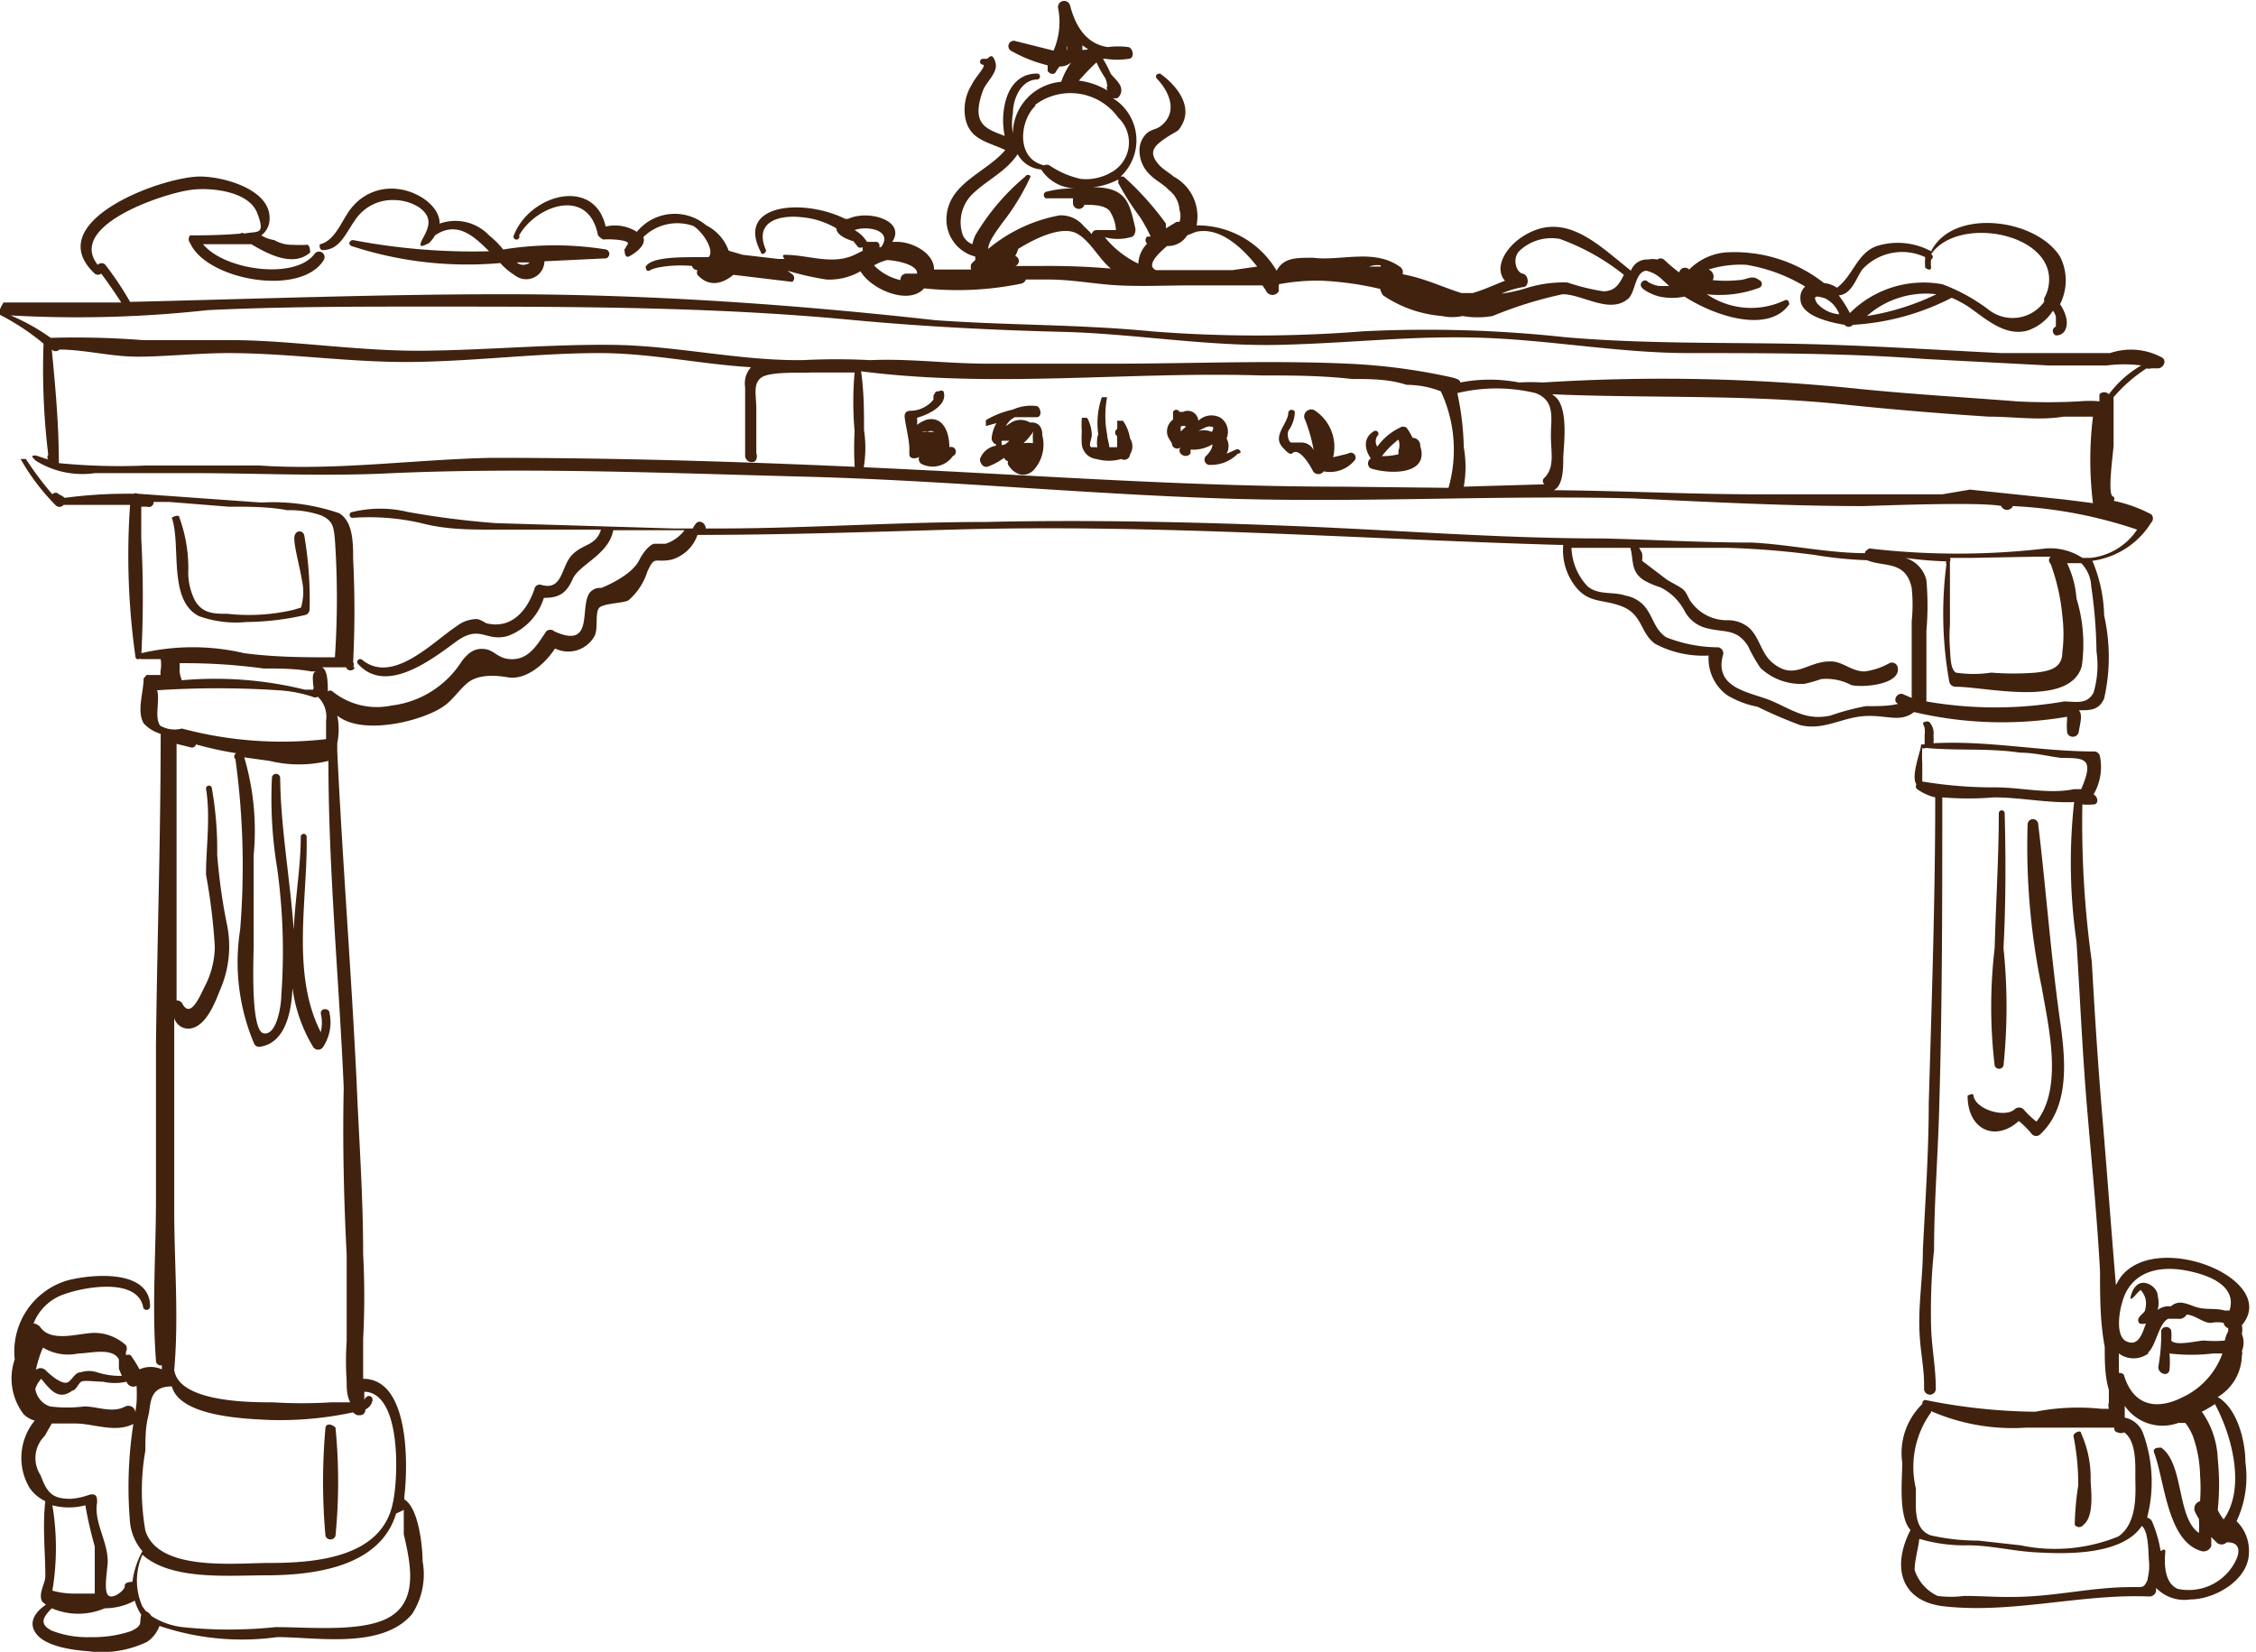 <svg xmlns="http://www.w3.org/2000/svg" viewBox="0 0 38.33 28.07"><defs><style>.cls-1{fill:#40220f;}</style></defs><title>資產 13</title><g id="圖層_2" data-name="圖層 2"><g id="圖層_7" data-name="圖層 7"><path class="cls-1" d="M5.53,24.26a10.27,10.27,0,0,0,0,1.84.09.09,0,0,0,.17,0,9.43,9.43,0,0,0,0-1.84C5.63,24.19,5.54,24.19,5.53,24.26Z"/><path class="cls-1" d="M35.12,12.18s0,0,0,0h0s0,0,0,0,0,0,0,.06a1.06,1.06,0,0,0,0,.19c0,.11.18.13.2,0s.07-.29,0-.36h0c.2,0,.34,0,.43-.2a3.19,3.19,0,0,0,0-1.41,2.52,2.52,0,0,0-.2-.93,1.4,1.4,0,0,0,1-.65.1.1,0,0,0,0-.14,2.45,2.45,0,0,0-.64-.23.05.05,0,0,0,0-.07c-.12,0,0-.76,0-.88,0-.27,0-.54,0-.81a2.59,2.59,0,0,1,.56-.49.15.15,0,0,0,.08,0h.11c.09,0,.16-.12.08-.18A1.1,1.1,0,0,0,35.85,6C35.24,6,34.63,6,34,6c-1.21-.06-2.41-.14-3.62-.16s-2.53,0-3.79-.11a21.81,21.81,0,0,0-3.43-.1,22.78,22.78,0,0,1-3.6,0c-1.23-.12-2.45-.1-3.68-.19C13.46,5.17,11,5,8.56,5c-2.12,0-4.23.08-6.35.13a0,0,0,0,0,0,0,5.31,5.31,0,0,0-.42-.63.09.09,0,0,0-.13,0c-.52-.66,1.08-1.2,1.56-1.27.31-.05,1,0,1.15.39s0,.3-.22.35h0a.06.06,0,0,0-.07,0C3.74,4,3.37,4,3.23,4a.1.1,0,0,0,0,.13c.28.63,1.88.92,2.27.29a.09.09,0,0,0-.16-.1c-.34.44-1.53.27-1.89-.17.23,0,.57,0,.82,0,.3.18.72.39,1,.14,0,0,0-.14-.06-.13a1.85,1.85,0,0,1-.23,0,.61.61,0,0,1-.32-.08A.59.59,0,0,1,4.44,4a.35.35,0,0,0,.14-.28C4.6,3.22,3.8,3,3.4,3c-.65,0-2.73.77-1.79,1.65a.09.09,0,0,0,.11,0c.12.16.23.32.34.49q-1,0-2,0S0,5.24,0,5.26s0,.07,0,.09a4,4,0,0,1,.74.49A12,12,0,0,0,.82,7.73a.06.06,0,0,0,0,.08L.61,7.74c-.06,0-.1,0,0,.09a1.49,1.49,0,0,0,1,.21c.55,0,1.1,0,1.65,0,1.14,0,2.27.06,3.41,0,2.33-.1,4.68,0,7,.06s4.72.29,7.08.37,4.65-.06,7,0c1.3.06,2.6.13,3.9.13.11,0,2-.08,2.36,0H34a.11.11,0,0,0,.2,0A7.7,7.7,0,0,1,36.31,9a1.09,1.09,0,0,1-.79.48h-.14a1,1,0,0,0-.62-.16,12.88,12.88,0,0,1-3,0s-.09.05-.07.08c-.63,0-1.3-.15-1.93-.18-.84,0-1.69-.05-2.53-.07-1.74,0-3.48-.14-5.22-.21s-3.51-.11-5.27-.07c-1.59,0-3.17.12-4.75.11,0-.09-.1-.15-.16-.09a.47.47,0,0,0-.06.09h-.34l-3-.09A14.56,14.56,0,0,1,6.93,8.7a2,2,0,0,0-.94,0,.05.05,0,0,0,0,.1A3.92,3.92,0,0,1,7.2,8.9C7.6,9,8,9,8.4,9L10.21,9c-.08.28-.32.24-.5.44s-.15.6-.51.5a.09.09,0,0,0-.12.07c-.12.36-.39.69-.82.58,0,0-.11-.07-.16-.07a.56.56,0,0,0-.34.12c-.41.27-1.09,1-1.61.57a.05.05,0,0,0-.06.08c.47.51,1.23-.07,1.65-.38s.5,0,.88-.1a1,1,0,0,0,.62-.65c.25,0,.38-.07.49-.32s.61-.41.69-.83h.48l.73,0a.66.66,0,0,1-.32.23c-.06,0-.14,0-.19,0s-.17.1-.26.28-.35.35-.64.47c-.06,0-.11,0-.18.06-.22.21.09,1-.62.68a.1.1,0,0,0-.14,0c-.13.19-.27.45-.54.47s-.33-.15-.5-.17-.27.05-.39.2a1.65,1.65,0,0,1-1.2.76,1.2,1.2,0,0,1-1-.24.06.06,0,0,0-.08,0l0,0c0-.12,0-.37-.1-.41h.41a.08.08,0,0,0,.15,0H6v0a.1.1,0,0,0,0-.09A17.61,17.61,0,0,0,6,9.5c0-.27,0-.64-.24-.78a3.46,3.46,0,0,0-1.32-.18L2.34,8.39a.08.08,0,0,0-.07,0H2.1a8.07,8.07,0,0,0-1,.07l0,0A.38.38,0,0,0,1,8.4a.07.07,0,0,0-.11,0A5.38,5.38,0,0,1,.44,7.8s-.13,0-.09,0a3.72,3.72,0,0,0,.59.78.09.09,0,0,0,.14,0v0l0,0c.25,0,.5,0,.74,0h.39a12.26,12.26,0,0,0,.09,2.57c0,.07.09.07.1,0a18.94,18.94,0,0,0,0-2c0-.09,0-.46,0-.54h0l.1,0a.08.08,0,0,0,.11-.08,0,0,0,0,0,0,0c.1,0,.2,0,.27,0l1,.08c.34,0,.69,0,1,.06a1.6,1.6,0,0,1,.58.09c.2.09.21.2.23.41a14.81,14.81,0,0,1,0,2c-.52,0-1,0-1.54-.07a3.83,3.83,0,0,0-1.75,0,.05.05,0,0,0,0,.1l.33,0a.61.61,0,0,1,0,.19.19.19,0,0,0,0,.08l-.24,0s0,0-.05.06,0,0,0,0c0,.24-.12.55,0,.76a.62.62,0,0,0,.29.18c0,1.77-.06,3.53-.08,5.29,0,.88,0,1.76,0,2.64s-.07,1.82,0,2.72a.08.08,0,0,0,.1.08v.07a.46.46,0,0,0-.38,0s0,0,0,0a1.94,1.94,0,0,0-.15-.24.09.09,0,0,0-.08,0s0,0,0-.06a.11.11,0,0,0,0-.11.8.8,0,0,0-.53-.21c-.26,0-.73.17-.92-.09a.17.17,0,0,0-.12-.07.85.85,0,0,1,.53-.5c.33-.12,1.22-.28,1.33.21a.06.06,0,0,0,.12,0c0-.64-1-.55-1.41-.44a1.26,1.26,0,0,0-.89,1.34,1,1,0,0,0,.15.93.41.41,0,0,0,.19.11A1,1,0,0,0,.5,25.28a.67.67,0,0,0,.27.23c-.05.43,0,.85,0,1.28,0,.12-.13.3-.05.43l.06.05c-.18.12-.32.31-.15.51s.6.26.87.28a1.78,1.78,0,0,0,1-.16.57.57,0,0,0,.21-.27l0,0a4.37,4.37,0,0,0,2,.19c.68,0,1.78.21,2.29-.39a1.24,1.24,0,0,0,.18-.9c0-.26-.07-.91-.31-1.05,0,0,0,0,0-.05.06-.5.1-2-.7-2a.06.06,0,0,0,0,0v0c0-.23,0-.46,0-.68a13.78,13.78,0,0,0,0-1.44c0-1-.07-1.93-.11-2.9-.09-1.88-.24-3.76-.33-5.64,0,0,0,0,0-.08v-.06s0,0,0,0a1.16,1.16,0,0,0,0-.47c.43.35,1.46.09,1.81-.16.16-.11.26-.28.41-.4s.39-.14.68-.09.61-.2.8-.49a.51.51,0,0,0,.67-.21c.07-.12,0-.42.09-.49s.41-.07.49-.12A1.07,1.07,0,0,0,11,9.71c.13-.28.12-.14.41-.2a.66.66,0,0,0,.44-.42c1.44,0,2.89-.05,4.33-.09,3.44-.1,6.87.16,10.32.26h.06a1,1,0,0,0,.18.67c.24.34.49.24.83.38s.3.45.55.63a1.74,1.74,0,0,0,.91.2.77.77,0,0,0,.31.67,1.56,1.56,0,0,0,.52.2,7.8,7.8,0,0,0,.72.31c.39.1.7-.12,1.08-.15s.62.12.86-.07A6.52,6.52,0,0,0,35.12,12.18ZM3.53,5.27C4.79,5.21,6,5.21,7.3,5.21c2.4,0,4.82,0,7.21.23,1.19.11,2.37.17,3.56.2s2.45.25,3.68.22S24,5.7,25.18,5.74,27.52,6,28.7,6c1.33,0,2.66,0,4,.1l2.1.11c.32,0,.64,0,1,0a2.24,2.24,0,0,1,.58,0,1.83,1.83,0,0,0-.55.49.11.11,0,0,0-.16,0l0,0s0,.09,0,.12a1.93,1.93,0,0,0-.34,0,9.55,9.55,0,0,1-1.07,0c-.89-.07-1.77-.12-2.66-.21a32.36,32.36,0,0,0-5.39-.11h0a3.12,3.12,0,0,0-.4,0,2.6,2.6,0,0,0-1,0c0-.06-.11-.08-.25-.11a10.18,10.18,0,0,0-1.66-.21c-1.33-.06-2.64,0-4,0-.7,0-1.41,0-2.11,0s-1.35-.09-2-.06c0,0,0,0,0,0a11.25,11.25,0,0,0-1.16,0l-.07,0c-1.06,0-2.1-.25-3.17-.26s-2.13.09-3.2.1S5,5.79,4,5.78l-1.57,0A14.65,14.65,0,0,0,.91,5.74l-.05,0,0,0a3.48,3.48,0,0,0-.68-.38A20.2,20.2,0,0,0,3.53,5.27Zm19.26,3c-2.43,0-4.85-.17-7.27-.29s-4.78-.2-7.17-.2C7,7.81,5.72,8,4.4,7.91c-.63,0-1.27,0-1.91,0A10.4,10.4,0,0,1,1,7.87v0C1,7.21.94,6.57.88,5.94a.09.09,0,0,0,.13,0H1a.06.06,0,0,0,0,0c.42,0,.84.11,1.27.12S3.35,6,3.87,6c1.07,0,2.13.17,3.21.15S9.15,6,10.19,6c.86,0,1.72.19,2.57.24h0a.41.41,0,0,0-.1.34c0,.39,0,.78,0,1.17a.11.11,0,0,0,.13.1h0c.07,0,.08-.1.06-.15h0a.05.05,0,0,0,0,0c0-.25,0-.49,0-.74s-.06-.43.08-.54.66-.08.86-.09l.73,0a5.66,5.66,0,0,0,0,1,5.46,5.46,0,0,0,0,.58.08.08,0,0,0,.16,0,2,2,0,0,0,0-.6c0-.32,0-.65-.05-1,2.27.29,4.53,0,6.8.07.51,0,1,0,1.54.06.31,0,.62,0,.93.1a1.58,1.58,0,0,1,.58.11,2.34,2.34,0,0,1,.13,1.64Zm2.08,0a1.91,1.91,0,0,0,0-.67,4.72,4.72,0,0,0-.11-.92,2.84,2.84,0,0,1,1.33,0c.34.13.26.43.26.72s.07.54-.11.72a.07.07,0,0,0,0,.11Zm8.6.05a.06.06,0,0,0,0,0L33,8.4q-1.56,0-3.12,0c-1.16,0-2.32-.06-3.48-.07.16-.08.16-.38.16-.54s.09-.75-.09-1a.41.41,0,0,0-.1-.09c1.64.07,3.28,0,4.93.17q1.24.13,2.49.21c.43,0,.85.07,1.27,0h.5a6,6,0,0,0,0,1.47l-.47-.06ZM3.05,11.4a.61.61,0,0,0,0-.13,9.9,9.9,0,0,1,1.43.09c.27,0,.54,0,.81.05h.09c-.09,0-.06.15-.06.23a.11.11,0,0,1,0,.08l-.14,0a6.35,6.35,0,0,0-2.09-.16A.57.57,0,0,1,3.05,11.4Zm-.33.93c-.1-.15,0-.41-.05-.6a15.75,15.75,0,0,1,2.06,0,2.29,2.29,0,0,1,.58.11l0,0a.09.09,0,0,0,.09,0,.47.47,0,0,1,.14.41,0,0,0,0,0,0,.05v.26a6.58,6.58,0,0,1-2.45-.18h0A.48.48,0,0,1,2.72,12.33ZM2.3,24a.12.12,0,0,0-.17-.1c-.22.12-.47,0-.7,0a2.3,2.3,0,0,1-.58,0,.37.37,0,0,1-.25-.3.48.48,0,0,1,.1-.17c.15.18.29.38.53.2.06,0,.1-.12.15-.15s.24,0,.37,0a.92.92,0,0,0,.4,0v0a.12.12,0,0,0,.17.07,2.48,2.48,0,0,1,0,.29ZM1.33,23c.19,0,.58-.11.69.1,0,0,0,.12,0,.16l.05.12a1.26,1.26,0,0,1-.42-.06.45.45,0,0,0-.28,0c-.1,0-.14.13-.22.17s-.25-.08-.38-.21a.12.12,0,0,0-.16,0l0,0a1.89,1.89,0,0,1,.12-.38A.83.83,0,0,0,1.33,23ZM.76,24.4l.12-.21.4,0c.31,0,.69.17,1,0a.14.14,0,0,0,0-.08,7,7,0,0,0-.07,1.77.89.89,0,0,0,.21.48,1.45,1.45,0,0,0-.17.52s-.14,0-.13.07-.22.25-.29.15,0-.44,0-.57c0-.34-.24-.67-.18-1,0-.07,0-.16-.13-.13a1.14,1.14,0,0,1-.32.07c-.31,0-.4-.1-.51-.4A.53.53,0,0,1,.76,24.4Zm.69,1.18a6.93,6.93,0,0,0,.16.7c0,.27,0,.54,0,.8-.1,0-.21,0-.32,0a1.37,1.37,0,0,1-.4-.05h0s0,0,0,0a4.41,4.41,0,0,0,0-1.45A1.1,1.1,0,0,0,1.45,25.58Zm.77,2.14a2,2,0,0,1-.68.1,1.64,1.64,0,0,1-.66-.11c-.22-.11-.15-.23,0-.38a1.14,1.14,0,0,0,.9,0h0a1.07,1.07,0,0,0,.51-.13.86.86,0,0,0,.11.24h0C2.36,27.58,2.44,27.62,2.22,27.72Zm4.64-2.07c0,.07,0,.39,0,.42.1.44.25,1.06-.18,1.37s-1.37.21-2,.21a7.59,7.59,0,0,1-1.58,0,1.25,1.25,0,0,1-.53-.19.18.18,0,0,0-.09-.08l-.06-.08a1.08,1.08,0,0,1,0-.88c.49.44,1.46.35,2.09.35.85,0,1.95-.15,2.22-1.05C6.84,25.67,6.86,25.66,6.86,25.65Zm-.68-2c.65,0,.59,1.5.49,1.91-.2.92-1.34,1-2.1,1-.58,0-1.88.15-2.1-.55a3.88,3.88,0,0,1,0-1.36c0-.2,0-.39.05-.59s0-.5.4-.5h0c.14.52,1.27.55,1.66.57A5.89,5.89,0,0,0,6,24a.16.16,0,0,0,.08.05c.06,0,.12,0,.13-.1v0a.21.21,0,0,0,.12-.16c0-.08-.1-.1-.14,0l0-.15Zm-.29-2.3c0,.48,0,.95,0,1.44a5.14,5.14,0,0,0,0,.68c0,.12,0,.24.06.36l-.32,0a8.19,8.19,0,0,1-1,0c-.38,0-1.59,0-1.67-.55a0,0,0,0,0,0,0v0c.08-.9,0-1.82,0-2.72s0-1.76,0-2.64V17.3a.25.25,0,0,0,.31.17c.25-.07.39-.45.47-.65a1.84,1.84,0,0,0,.12-1.09,9.79,9.79,0,0,1-.17-1.21,5.91,5.91,0,0,0-.09-1.12.05.05,0,0,0-.1,0c.08.49,0,1,0,1.46a10.32,10.32,0,0,1,.15,1.23,1.51,1.51,0,0,1-.18.69c-.08.16-.24.55-.38.26A.12.12,0,0,0,3,17c0-1.45,0-2.91,0-4.36l.24.06a.07.07,0,0,0,.09-.05,6.24,6.24,0,0,0,.75.16A.06.06,0,0,0,4,12.9a13.35,13.35,0,0,1,.08,2.9,3.55,3.55,0,0,0,.24,1.94.1.1,0,0,0,.08.05c.43-.05.55-.55.57-1a2.57,2.57,0,0,0,.35,1,.1.1,0,0,0,.17,0,.76.76,0,0,0,.11-.57c0-.09-.15-.1-.15,0a.7.7,0,0,1,0,.32c-.51-1-.22-2.27-.24-3.32a.05.05,0,0,0-.1,0c0,.5-.09,1-.12,1.58-.06-.86-.22-1.72-.23-2.58a.07.07,0,0,0-.14,0,7.28,7.28,0,0,0,.09,1.54,10.32,10.32,0,0,1,.07,2.15c0,.15-.07.69-.3.65s-.17-1.3-.17-1.51c0-.51,0-1,0-1.52a4.41,4.41,0,0,0-.16-1.66s0,0,0,0l.43.06a2.12,2.12,0,0,0,1,0c0,1.85.18,3.71.26,5.55C5.82,19.39,5.84,20.35,5.89,21.32ZM34.59,9.46h.15a.07.07,0,0,0,0,0l.1,0a.08.08,0,0,0,0,.12,3.45,3.45,0,0,1,.2.89,2.47,2.47,0,0,1,0,.61c0,.27-.2.32-.45.35a4.82,4.82,0,0,1-.76,0,2,2,0,0,1-.6,0c-.09-.06-.09-.25-.1-.41a2.68,2.68,0,0,1,0-.4c0-.36,0-.72,0-1.08a.06.06,0,0,0,0-.06l.39,0Zm-1.52.08a.05.05,0,0,0,0,.05,6.51,6.51,0,0,0,.05,2,.11.11,0,0,0,.11.08c.51,0,1.94.36,2.14-.35a2.64,2.64,0,0,0-.09-1.15,1.68,1.68,0,0,0-.16-.6l.24,0a.59.59,0,0,1,.17.39,8.3,8.3,0,0,1,.09,1.11,1.64,1.64,0,0,1-.05.7c-.11.21-.31.15-.5.15a6.81,6.81,0,0,1-2.34,0c0-.4,0-.8,0-1.2a4.93,4.93,0,0,0,0-.86.52.52,0,0,0-.36-.38A6.6,6.6,0,0,0,33.07,9.54ZM32,9.46h0ZM31.7,12a4.08,4.08,0,0,0-.6.16c-.41.09-.65-.1-1-.25s-1-.2-.82-.8A.11.11,0,0,0,29.2,11a2.43,2.43,0,0,1-.89-.17c-.21-.14-.22-.36-.38-.54a.56.56,0,0,0-.32-.17c-.19-.07-.46,0-.64-.16a1,1,0,0,1-.27-.65h0l1,0s0,0,0,0c.06.21,0,.4.23.55a1.39,1.39,0,0,0,.28.12.93.93,0,0,1,.41.4.58.58,0,0,0,.4.3c.28.07.49,0,.68.3a2.71,2.71,0,0,0,.21.37,1,1,0,0,0,.75.27,2.29,2.29,0,0,0,.28-.08.9.9,0,0,1,.51.1c.17.05.87,0,.79-.31a.1.1,0,0,0-.14-.06,1.16,1.16,0,0,1-.42.14c-.23,0-.38-.18-.59-.17-.4,0-.61.35-1,0-.17-.16-.2-.41-.37-.57a.56.56,0,0,0-.39-.13.75.75,0,0,1-.59-.3c-.05-.06-.07-.14-.12-.2s-.17-.11-.3-.19l-.42-.32a.65.65,0,0,0,0-.13l-.05-.09,1.52,0a14.36,14.36,0,0,1,1.46.12,6.71,6.71,0,0,0,.89.09l0,0c.29.12.66,0,.76.47a2.73,2.73,0,0,1,0,.57c0,.43,0,.87,0,1.3l-.14-.06c-.1-.05-.2.11-.09.16h0C32.11,12,31.9,12,31.7,12Z"/><path class="cls-1" d="M35.31,25.24a5.05,5.05,0,0,0-.06.67.09.09,0,0,0,.15,0c.18-.14.13-.56.12-.75a1.82,1.82,0,0,0-.16-.8c0-.08-.15,0-.13.05A4.15,4.15,0,0,1,35.31,25.24Z"/><path class="cls-1" d="M38,25.85a1.77,1.77,0,0,0,.15-1c0-.35-.13-.91-.47-1.11a.84.84,0,0,0,.41-.71.09.09,0,0,0,0-.07h0a.38.38,0,0,0,0-.29v0a.4.4,0,0,0,0-.15c.65-.77-1.42-1.62-2.05-.83a1,1,0,0,0-.09.15c-.08-.95-.15-1.91-.23-2.86s-.13-1.76-.18-2.64a17,17,0,0,1-.16-2.67,1.08,1.08,0,0,0,.19,0c.09,0,.08-.13,0-.17a.92.92,0,0,0,.11-.64.1.1,0,0,0-.1-.09c-.91,0-1.81-.19-2.73-.14a.56.56,0,0,0,0-.13.28.28,0,0,0-.07-.23.08.08,0,0,0-.08,0h0c-.06,0,0,.08,0,.1h0v0a.48.48,0,0,1,0,.12c0,.05,0,.11,0,.16a0,0,0,0,0-.06,0c0,.11-.18.53-.08.68a.07.07,0,0,0,0,.07.86.86,0,0,0,.32.15,0,0,0,0,0,0,0c0,1.74-.06,3.47-.11,5.2,0,.84-.06,1.67-.1,2.5,0,.43-.07.87-.06,1.3s.09.69.08,1.05a.1.1,0,0,0,.2,0c0-.36-.07-.7-.08-1.05s0-.87.05-1.3c0-.83.07-1.66.09-2.5C33,17,33,15.28,33,13.55h0a5.29,5.29,0,0,0,.88,0c.45,0,.91.1,1.36.08A9.41,9.41,0,0,0,35.28,16c.06.94.1,1.88.18,2.83s.17,1.85.22,2.77c0,.43,0,.86.08,1.29,0,.24,0,.49.07.73l0,.21a.2.2,0,0,0,0,.11h-.13a3.79,3.79,0,0,0-1.12.05,9.82,9.82,0,0,1-1.87-.2s-.05,0-.05.07a1.16,1.16,0,0,0-.34,1c0,.27-.07.91.14,1.14-.33.64-.16,1.23.6,1.3,1.16.12,2.31-.22,3.46-.17a.12.12,0,0,0,.11-.08.74.74,0,0,0,0-.14l0,.07a.66.66,0,0,0,.58.2c.42,0,1-.33,1-.8A.7.7,0,0,0,38,25.85ZM32.64,12.24Zm1.26,1.14a7.32,7.32,0,0,1-1.24-.1,0,0,0,0,0,0,0c0-.06,0-.22,0-.3a2.45,2.45,0,0,1,0-.27v0a.06.06,0,0,0,.06,0c.53.05,1.07,0,1.6.08.24,0,.47.06.7.09.4,0,.57,0,.34.53a.07.07,0,0,0,0,0h-.06s0,0-.06,0C34.81,13.5,34.35,13.38,33.9,13.38Zm3.71,10.44c.28.49.57,1.44.17,2l0,0a.86.86,0,0,1-.1-.16,4.2,4.2,0,0,0,0-.87,1.48,1.48,0,0,0-.27-.8,2.09,2.09,0,0,0,.28-.17Zm-1.55-1.7c.14-.5.6-.62,1.08-.53s.86.3.74.68l-.08,0c-.18-.05-.33,0-.52-.07s-.27-.1-.4,0a.3.3,0,0,0-.22.06.49.49,0,0,0,0-.24c0-.1-.11-.21-.23-.22s-.19.1-.22.2,0,.09.08,0a.6.6,0,0,1,.08-.08h0a.39.39,0,0,1,.08.14.37.37,0,0,1,0,.18c0,.06-.06.08-.1.14a.08.08,0,0,0,0,.11.22.22,0,0,0,.11,0c-.06.16-.12.39-.32.31S36,22.31,36.06,22.12Zm.44.86c.13-.11.18-.5.34-.57l.16,0a.14.14,0,0,0,.15-.07c.14,0,.29.15.42.14a.53.53,0,0,1,.21,0,.11.11,0,0,0,.08.09l0,0a.09.09,0,0,0,0,.05.52.52,0,0,0-.06.16,1.83,1.83,0,0,1-.35,0c-.11,0-.48.1-.56,0a1,1,0,0,0,0-.17.09.09,0,0,0-.17,0,3.24,3.24,0,0,1-.05.62c0,.12.17.17.19.05a1.41,1.41,0,0,0,0-.28,3.12,3.12,0,0,0,.74,0h.16a1.31,1.31,0,0,1-.67.74c-.45.23-.84.15-1-.36,0,0,0-.05-.09-.05L36,23A.42.42,0,0,0,36.5,23Zm-3.69,1a3.47,3.47,0,0,0,1.62.28l.8,0c.19,0,.41,0,.6,0h.09s0,.08.06.08h0a.12.12,0,0,0,.11,0c.21.15.19.55.19.77s.05.77-.29,1a2.85,2.85,0,0,1-1.66.15l-.72-.08a3.66,3.66,0,0,1-.81-.09c-.31-.12-.24-.51-.25-.8A1.58,1.58,0,0,1,32.81,24Zm3.68,2.86c-.07.17-.1.12-.29.13-.54,0-1.07.11-1.6.15s-.82,0-1.23,0a1.71,1.71,0,0,1-.45,0,.74.74,0,0,1-.39-.44c0-.16.06-.36.08-.53a2.69,2.69,0,0,0,.82.11c.39,0,.78.1,1.17.12s1.44.08,1.79-.45c.12.1.11.47.12.58A.87.87,0,0,1,36.49,26.82ZM38,26.49A.89.89,0,0,1,37,27c-.23-.1-.23-.43-.21-.64,0,0,0-.06-.08,0a2.11,2.11,0,0,0-.14-.49.12.12,0,0,0-.09-.08,2.41,2.41,0,0,0-.06-1.41.42.42,0,0,0-.32-.29c0-.07,0-.13,0-.2a.78.78,0,0,0,.91.29l.12,0a1,1,0,0,1,.13.23,2.14,2.14,0,0,1,.12.66,3.17,3.17,0,0,1,0,.44.13.13,0,0,0-.09.17.83.83,0,0,0,.07.13,2,2,0,0,1,0,.24c-.38-.26-.25-1.17-.64-1.45-.06,0-.15,0-.12.09.18.47.22,1.51.81,1.67a.14.14,0,0,0,.16-.09s0-.1,0-.15l.09.09a.12.12,0,0,0,.17,0h0C38,26.2,38.08,26.3,38,26.49Z"/><path class="cls-1" d="M16.13,7.6h0c0-.23-.09-.53-.38-.47a.56.56,0,0,0-.17.09.5.5,0,0,0,0-.12c.21-.06.53-.22.45-.45a.07.07,0,0,0-.08,0c-.05,0-.05,0-.09.07a0,0,0,0,0,0,.07.47.47,0,0,1-.14.12.48.48,0,0,1-.26.07s-.09,0-.09.09.07.35.08.53v.12h0v0c0,.11.19.07.2,0h0a.1.1,0,0,0,0,.16.42.42,0,0,0,.54-.13A.08.08,0,0,0,16.13,7.6Zm-.37-.26a.1.1,0,0,1,.11,0l-.21,0A.18.18,0,0,1,15.76,7.34Z"/><path class="cls-1" d="M17.5,7.18h0a.31.31,0,0,0-.32,0l-.09.06a.36.36,0,0,1,.15-.15l.37,0c.11,0,.07-.18,0-.19a.74.74,0,0,0-.4.06,1.52,1.52,0,0,0-.46.18s0,.11,0,.1l.18-.05a.62.62,0,0,0-.08.24.11.11,0,0,0,.07.12h0v0a.05.05,0,0,0,.1,0,.14.14,0,0,1,0-.06h.13l-.07.06L17,7.57a.35.35,0,0,0-.35.23c0,.08.06.15.13.13a1.08,1.08,0,0,0,.28-.15.11.11,0,0,0,.07.06.06.06,0,0,0,0,.06c.1.16.27.23.42.1a.64.64,0,0,0,.16-.6C17.71,7.22,17.61,7.17,17.5,7.18Zm.05.35v0l0,0a.1.1,0,0,0,0,0,.86.86,0,0,0-.16,0l0,0a1.06,1.06,0,0,0,.17-.2C17.54,7.39,17.55,7.43,17.55,7.53Zm-.21.3h0Z"/><path class="cls-1" d="M19.2,7.45a.73.73,0,0,0-.12-.3s-.12,0-.1,0a.74.74,0,0,1,0,.14.07.07,0,0,0,0,.12l0,0c0,.06,0,.13,0,.19l-.12,0c-.07,0-.24,0-.31,0s0-.15,0-.2a.61.61,0,0,0-.08-.3,0,0,0,0,0-.09,0,1.92,1.92,0,0,0,0,.24,1.48,1.48,0,0,0,0,.21.28.28,0,0,0,.25.25.76.76,0,0,0,.42,0,.1.1,0,0,0,.15-.08,0,0,0,0,0,0,0A.25.25,0,0,0,19.2,7.45Z"/><path class="cls-1" d="M18.74,7.74a.06.06,0,0,0,.07,0c.09-.09,0-.26,0-.36a1.68,1.68,0,0,1,0-.63,0,0,0,1,0-.09,0,1.35,1.35,0,0,0-.06.63C18.63,7.45,18.61,7.69,18.74,7.74Z"/><path class="cls-1" d="M21,7.64l-.16.07a.27.27,0,0,0,0-.26.29.29,0,0,0-.1-.35.32.32,0,0,0-.38.05A.18.18,0,0,0,20.1,7l-.06,0V7a.06.06,0,0,0-.11,0s0,.09,0,.13a.25.25,0,0,0-.09.28.75.75,0,0,0,.07.12v0a.09.09,0,0,0,.15.07h0c-.08.11.1.21.17.1a.21.21,0,0,1,0-.06.62.62,0,0,0,.37-.09c0,.07-.05.14-.1.19a.09.09,0,0,0,.07.16.63.63,0,0,0,.46-.19C21.13,7.7,21.05,7.61,21,7.64Zm-.41-.39s.05,0,0,.09a.33.33,0,0,0-.27,0v0C20.39,7.32,20.5,7.23,20.57,7.25Zm-.44,0a.05.05,0,0,1,0,0l-.09.08V7.25S20.09,7.23,20.13,7.24Z"/><path class="cls-1" d="M22.9,7.71l-.25.06a.74.74,0,0,0-.32-.8.12.12,0,0,0-.17.13,2.66,2.66,0,0,1,.16.55.23.23,0,0,0-.21-.13s-.13,0-.17,0-.08-.12-.05-.2A.58.58,0,0,0,22,7a.06.06,0,0,0-.11,0c0,.2-.28.4-.1.6s.14.07.23.08.21.17.29.33a.11.11,0,0,0,.18,0l0,0h0A.54.54,0,0,0,23,7.84.08.08,0,0,0,22.9,7.71Z"/><path class="cls-1" d="M24,7.44a1.06,1.06,0,0,0-.1-.17.1.1,0,0,0-.12,0,1,1,0,0,0-.38.32.17.17,0,0,1,0-.18.05.05,0,0,0-.06-.08c-.18.11-.16.3-.05.46a.1.1,0,0,0,0,.17c.31.1,1,.12.84-.38A.13.13,0,0,0,24,7.44Zm-.52.31a1.48,1.48,0,0,1,.28-.28.28.28,0,0,1,0,.19s0,0,0,.06A1.16,1.16,0,0,1,23.44,7.75Z"/><path class="cls-1" d="M5.48,4.25c.29,0,.39-.28.54-.49A.76.76,0,0,1,6.7,3.4a.8.8,0,0,1,.43.13c.21.16.17.31.06.51s0,.14.1.09A.53.53,0,0,0,7.39,4c.37-.25.65,0,.92.27A10.81,10.81,0,0,1,6,4.08c-.07,0-.1.09,0,.11a6.32,6.32,0,0,0,2.5.28,1.16,1.16,0,0,0,.25.21.31.31,0,0,0,.5-.24l1.05-.05a.08.08,0,0,0,0-.15,5.44,5.44,0,0,0-1.75,0A1.54,1.54,0,0,0,8.31,4a.79.79,0,0,0-.84-.2c0-.31-.39-.56-.73-.59A.86.86,0,0,0,6,3.5c-.18.19-.28.58-.56.65C5.42,4.16,5.43,4.25,5.48,4.25Zm3.3.21H9A.17.17,0,0,1,8.78,4.46Z"/><path class="cls-1" d="M8.82,4C9.1,3.5,10,3.16,10.16,4c0,0,.07.08.11.07s.41,0,.4.07l-.06.1a0,0,0,0,0,0,0h0s0,.15.07.12.31-.18.25-.33a.82.82,0,0,1,.85-.19c.15.09.37.41.26.53l-.17,0c-.35,0-.8,0-.9.16,0,0,0,.11.08.06s.4-.1.71-.07c0,0,0,.06.09.07h0a.09.09,0,0,0,0,.08c.2.22.43.15.61,0l1,.12a.08.08,0,0,0,0-.13l-.08-.06a4.86,4.86,0,0,0,.66.15,1.06,1.06,0,0,0,.58-.14c.19.32.83.58,1.08.29a5.37,5.37,0,0,0,1.65-.08.11.11,0,0,0,.08-.07h.38c.41,0,.8.08,1.2.1s.82,0,1.23,0,.62,0,.92,0l.29,0,.06.09a.12.12,0,0,0,.22,0,.28.28,0,0,1,0-.11,3.5,3.5,0,0,1,.72-.06,5.36,5.36,0,0,1,1,.14.27.27,0,0,0,.05.11,2.07,2.07,0,0,0,1,.35.82.82,0,0,0,.35,0,1.47,1.47,0,0,0,.51,0A6.86,6.86,0,0,1,26.55,5c.34,0,.81.35,1.12.07.12-.12.11-.45.3-.47a.57.57,0,0,1,.27.15l0,0h0l.12.11-.17,0A.48.48,0,0,1,28,4.79c-.05-.06-.14,0-.12.07s.22.16.32.18a1,1,0,0,0,.42,0c.58.37,1.45.61,1.78.13,0,0,0-.09-.07-.07A1.33,1.33,0,0,1,29,5a1.91,1.91,0,0,0,.89-.11.07.07,0,0,0,0-.13c-.13-.1-.21,0-.35,0h0a2.14,2.14,0,0,1-.44,0h0a.13.13,0,0,0-.07-.18,1.81,1.81,0,0,1,.64-.08,2.79,2.79,0,0,1,1,.37.25.25,0,0,0-.08.21c0,.29.51.4.75.44a.09.09,0,0,0,.14,0,4.18,4.18,0,0,0,1.68-.46,1.91,1.91,0,0,1,.28.15c.28.19.61.51,1,.41a.82.82,0,0,0,.44-.34.31.31,0,0,1,.05.1s0,.14,0,.17a.08.08,0,0,0,0,.15c.18,0,.21-.19.17-.32A.67.67,0,0,0,35,5.17a.89.89,0,0,0,0-.81c-.41-.65-1.82-.83-2.19-.09a1.19,1.19,0,0,0-.92-.09c-.34.12-.4.5-.68.71v0a.45.45,0,0,0-.22-.08,2.46,2.46,0,0,0-1.68-.52,1,1,0,0,0-.61.29.1.1,0,0,0-.17.05,3,3,0,0,1-.26-.22.09.09,0,0,0-.11,0,.41.41,0,0,0-.16,0,.29.29,0,0,0-.29.19c-.56-.44-1.14-1.06-1.87-.56-.29.2-.45.53-.27.73-.18.07-.37.16-.55.21l-.19,0c-.32-.1-.62-.25-1-.32h0v0a.11.11,0,0,0-.05-.13c-.44-.31-1-.09-1.47-.15-.3,0-.5,0-.62.22h0a1.56,1.56,0,0,0-1.36-.77A.77.77,0,0,0,19.94,3c-.07-.06-.16-.11-.23-.18-.22-.23-.1-.34.09-.47s.21-.1.27-.21c.21-.34-.09-.7-.36-.89,0,0-.1,0-.06.08.23.24.37.59.06.82-.07.05-.15.05-.22.11a.4.4,0,0,0-.13.31.57.57,0,0,0,.19.41c.09.09.22.15.31.25a.46.46,0,0,1,.18.34.31.31,0,0,1,0,.2l-.05,0-.18.11h0a.59.59,0,0,1,0-.08A5,5,0,0,0,19.09,3s0,0-.05,0l0,0a.84.84,0,0,0-.13-1.33l-.05,0h0s.07,0,.12,0a.16.16,0,0,0,.07-.15c0-.1-.13-.2-.18-.27A1.88,1.88,0,0,0,18.74,1h.05a1.25,1.25,0,0,0,.38,0c.12,0,.08-.19,0-.2a1.35,1.35,0,0,0-.35,0c-.34-.05-.54-.32-.64-.71a.1.1,0,0,0-.2.06,1.22,1.22,0,0,1-.08.71L17.26.7a.09.09,0,0,0-.07.17,2.43,2.43,0,0,0,.61.24s0,.06,0,.09.11.11.15,0L18,1.13a.29.29,0,0,0,.2-.07v0a1.29,1.29,0,0,0-.17.33.9.9,0,0,0-.7.44.86.86,0,0,0-.12.44,1,1,0,0,1,0-.35c0-.23.13-.56.41-.57a.05.05,0,0,0,0-.1c-.32,0-.49.24-.55.53a1.32,1.32,0,0,0,0,.53c-.31-.12-.58-.19-.37-.77.06-.16.27-.31.21-.49S16.8,1,16.76,1H16.7c-.06,0-.07.09,0,.1s-.13.21-.19.34a.8.8,0,0,0-.11.56c.07.38.39.41.68.55-.34.4-1,.57-1,1.19a.65.65,0,0,0,.49.62l0,.06a.46.46,0,0,0-.07.07.16.16,0,0,0,0,.09l-.63,0c0-.29-.39-.48-.65-.47h-.06c.24-.37-.42-.55-.75-.39l-.05,0c-.69-.35-1.88-.27-1.43.57,0,.06.11,0,.08-.05-.2-.47.22-.59.6-.55a1.41,1.41,0,0,1,.6.19c0,.09.12.17.29.22l.08.1a.09.09,0,0,0,.08,0,.13.13,0,0,0,0,.06l-.14.07c-.39.18-.78,0-1.19,0,0,0-.06,0,0,.07h-.11l-.6-.07,0,0-.24-.07A.77.77,0,0,0,12,3.83a.83.83,0,0,0-1.18.11.69.69,0,0,0-.53-.09C10.1,3,9,3.3,8.73,4A.05.05,0,1,0,8.82,4ZM30.87,5.15c-.08-.14,0-.12.14-.08a.5.5,0,0,1,.24.27A.55.55,0,0,1,30.87,5.15Zm.85.22A1.51,1.51,0,0,1,32.9,5,4.2,4.2,0,0,1,31.72,5.37Zm-.08-.79a.92.92,0,0,1,1.07-.21,1,1,0,0,0,0,.18s.09.07.1,0a.58.58,0,0,1,0-.14.05.05,0,0,0,0-.09c.46-.67,2.11-.36,2,.51a.62.62,0,0,1-.08.24s0,0,0,.06a.66.66,0,0,1-.92.15A3.08,3.08,0,0,0,33,4.83a1.77,1.77,0,0,0-1.57.49,1.89,1.89,0,0,0-.19-.3C31.46,5,31.53,4.74,31.64,4.58Zm-2.74.11,0,0ZM16.82,4.58h0Zm.87-.06-.61,0,.17,0a.09.09,0,0,0,0-.17h0a.73.73,0,0,0,.05-.12v0c.35-.22.77-.39,1-.26s.37.43.58.6l.06,0A12.1,12.1,0,0,0,17.69,4.52Zm8.14-.27a.79.79,0,0,1,.67-.19,3.8,3.8,0,0,1,1.09.61c-.07.14-.14.28-.35.28a3.61,3.61,0,0,1-.61-.15,2.11,2.11,0,0,0-.74.11,2.87,2.87,0,0,1-.38.08,1.5,1.5,0,0,1,.36-.11c.12,0,.11-.21,0-.23S25.68,4.38,25.83,4.25Zm-2.28.28h0S23.56,4.51,23.55,4.53Zm-.09,0-.2,0A.4.4,0,0,1,23.46,4.51Zm-2.1,0-.42.06c-.36,0-.72,0-1.08,0h-.22c-.16-.07,0-.25.19-.41A.38.38,0,0,0,20.17,4l.15-.06C20.72,3.85,21.1,4.2,21.36,4.53ZM19,3.11a4.38,4.38,0,0,0,.37.58,2.68,2.68,0,0,1,.18.33v0h-.06a.08.08,0,0,0,0,.12s0,0,0,0a.52.52,0,0,0-.15.34,1.65,1.65,0,0,1-.57-.45.81.81,0,0,0,.44,0c.06,0,.09-.09.08-.15-.09-.38-.13-.64-.56-.69a1.36,1.36,0,0,0-.29,0v0A1.23,1.23,0,0,0,19,3.05S19,3.09,19,3.11Zm-.18-1.66s0,0,0,0h0a.07.07,0,0,0,0,.09,1.25,1.25,0,0,0-.49-.17c.09-.1.19-.21.3-.31a1.82,1.82,0,0,0,.15.27A.35.35,0,0,1,18.81,1.45Zm-.43-.4h.05l-.05,0h0Zm0-.2s0,0,0,0V.77l.1.07ZM18.18.61h0v0Zm-.05.17a.19.19,0,0,1,0,.08h0S18.12.81,18.13.78Zm-.54,1A1,1,0,0,1,19,2a.58.58,0,0,1-.14.94.85.85,0,0,1-.5.1,1.55,1.55,0,0,1-.53-.23.1.1,0,0,0-.09,0C17.26,2.7,17.32,2.06,17.59,1.8ZM16.36,4a.67.67,0,0,1,.16-.7c.26-.25.57-.38.77-.68a.5.5,0,0,0,.4.26.7.7,0,0,0,.57.32v0a1.93,1.93,0,0,0-.49.06.06.06,0,0,0,0,.11l.24,0h.22v.08a.1.1,0,0,0,.2,0V3.48h0c.12,0,.33,0,.42.1a.65.65,0,0,1,.11.33c-.11,0-.22,0-.33,0a.08.08,0,0,0-.08.07,1.59,1.59,0,0,0-.13-.13A.5.5,0,0,0,18,3.66a2.63,2.63,0,0,0-1.21.57l0,0h0c0-.13.17-.34.23-.43A3.91,3.91,0,0,0,17.51,3a.05.05,0,0,0-.09,0,3.85,3.85,0,0,0-.85,1,.88.88,0,0,0-.05.15A.3.3,0,0,1,16.36,4Zm-.78.65h-.17a.1.1,0,0,0-.11.11.91.91,0,0,1-.45-.25.85.85,0,0,1,.22-.09C15.19,4.42,15.61,4.49,15.58,4.66Zm-.68-.41a.07.07,0,0,0,0-.13h-.17a.58.58,0,0,0-.21-.2c.21-.08.66,0,.45.29,0,0,0,0,0,0l-.08,0Z"/><path class="cls-1" d="M5,10.36a3.34,3.34,0,0,1-1.14.07c-.22,0-.42,0-.55-.23a1.05,1.05,0,0,1-.11-.53,2.53,2.53,0,0,0-.15-.87c0-.08-.15,0-.13,0,.16.47-.07,1.4.46,1.67a1.87,1.87,0,0,0,.81.1,4.63,4.63,0,0,0,1-.12.1.1,0,0,0,.07-.09A6.44,6.44,0,0,0,5.17,9.1C5.15,9,5,9,5,9.15s.09.47.13.71a.9.9,0,0,1,0,.4C5.11,10.35,5.14,10.31,5,10.36Z"/><path class="cls-1" d="M33.53,18.62c0-.06-.1,0-.1,0,0,.58.47.79.87.43a1.52,1.52,0,0,1,.22.22.1.1,0,0,0,.15,0c.53-.5.41-1.37.32-2-.15-1.09-.23-2.18-.36-3.26a.09.09,0,1,0-.18,0,11.75,11.75,0,0,0,.24,2.77c.11.65.37,1.7-.09,2.28a1.47,1.47,0,0,1-.22-.21.11.11,0,0,0-.15,0C34.07,19,33.57,18.86,33.53,18.62Z"/><path class="cls-1" d="M34.06,13.82a.05.05,0,1,0-.1,0c0,.76-.05,1.52-.07,2.29a8.53,8.53,0,0,0,0,2,.08.08,0,0,0,.15,0,9.73,9.73,0,0,0,0-2C34.08,15.34,34.08,14.58,34.06,13.82Z"/></g></g></svg>